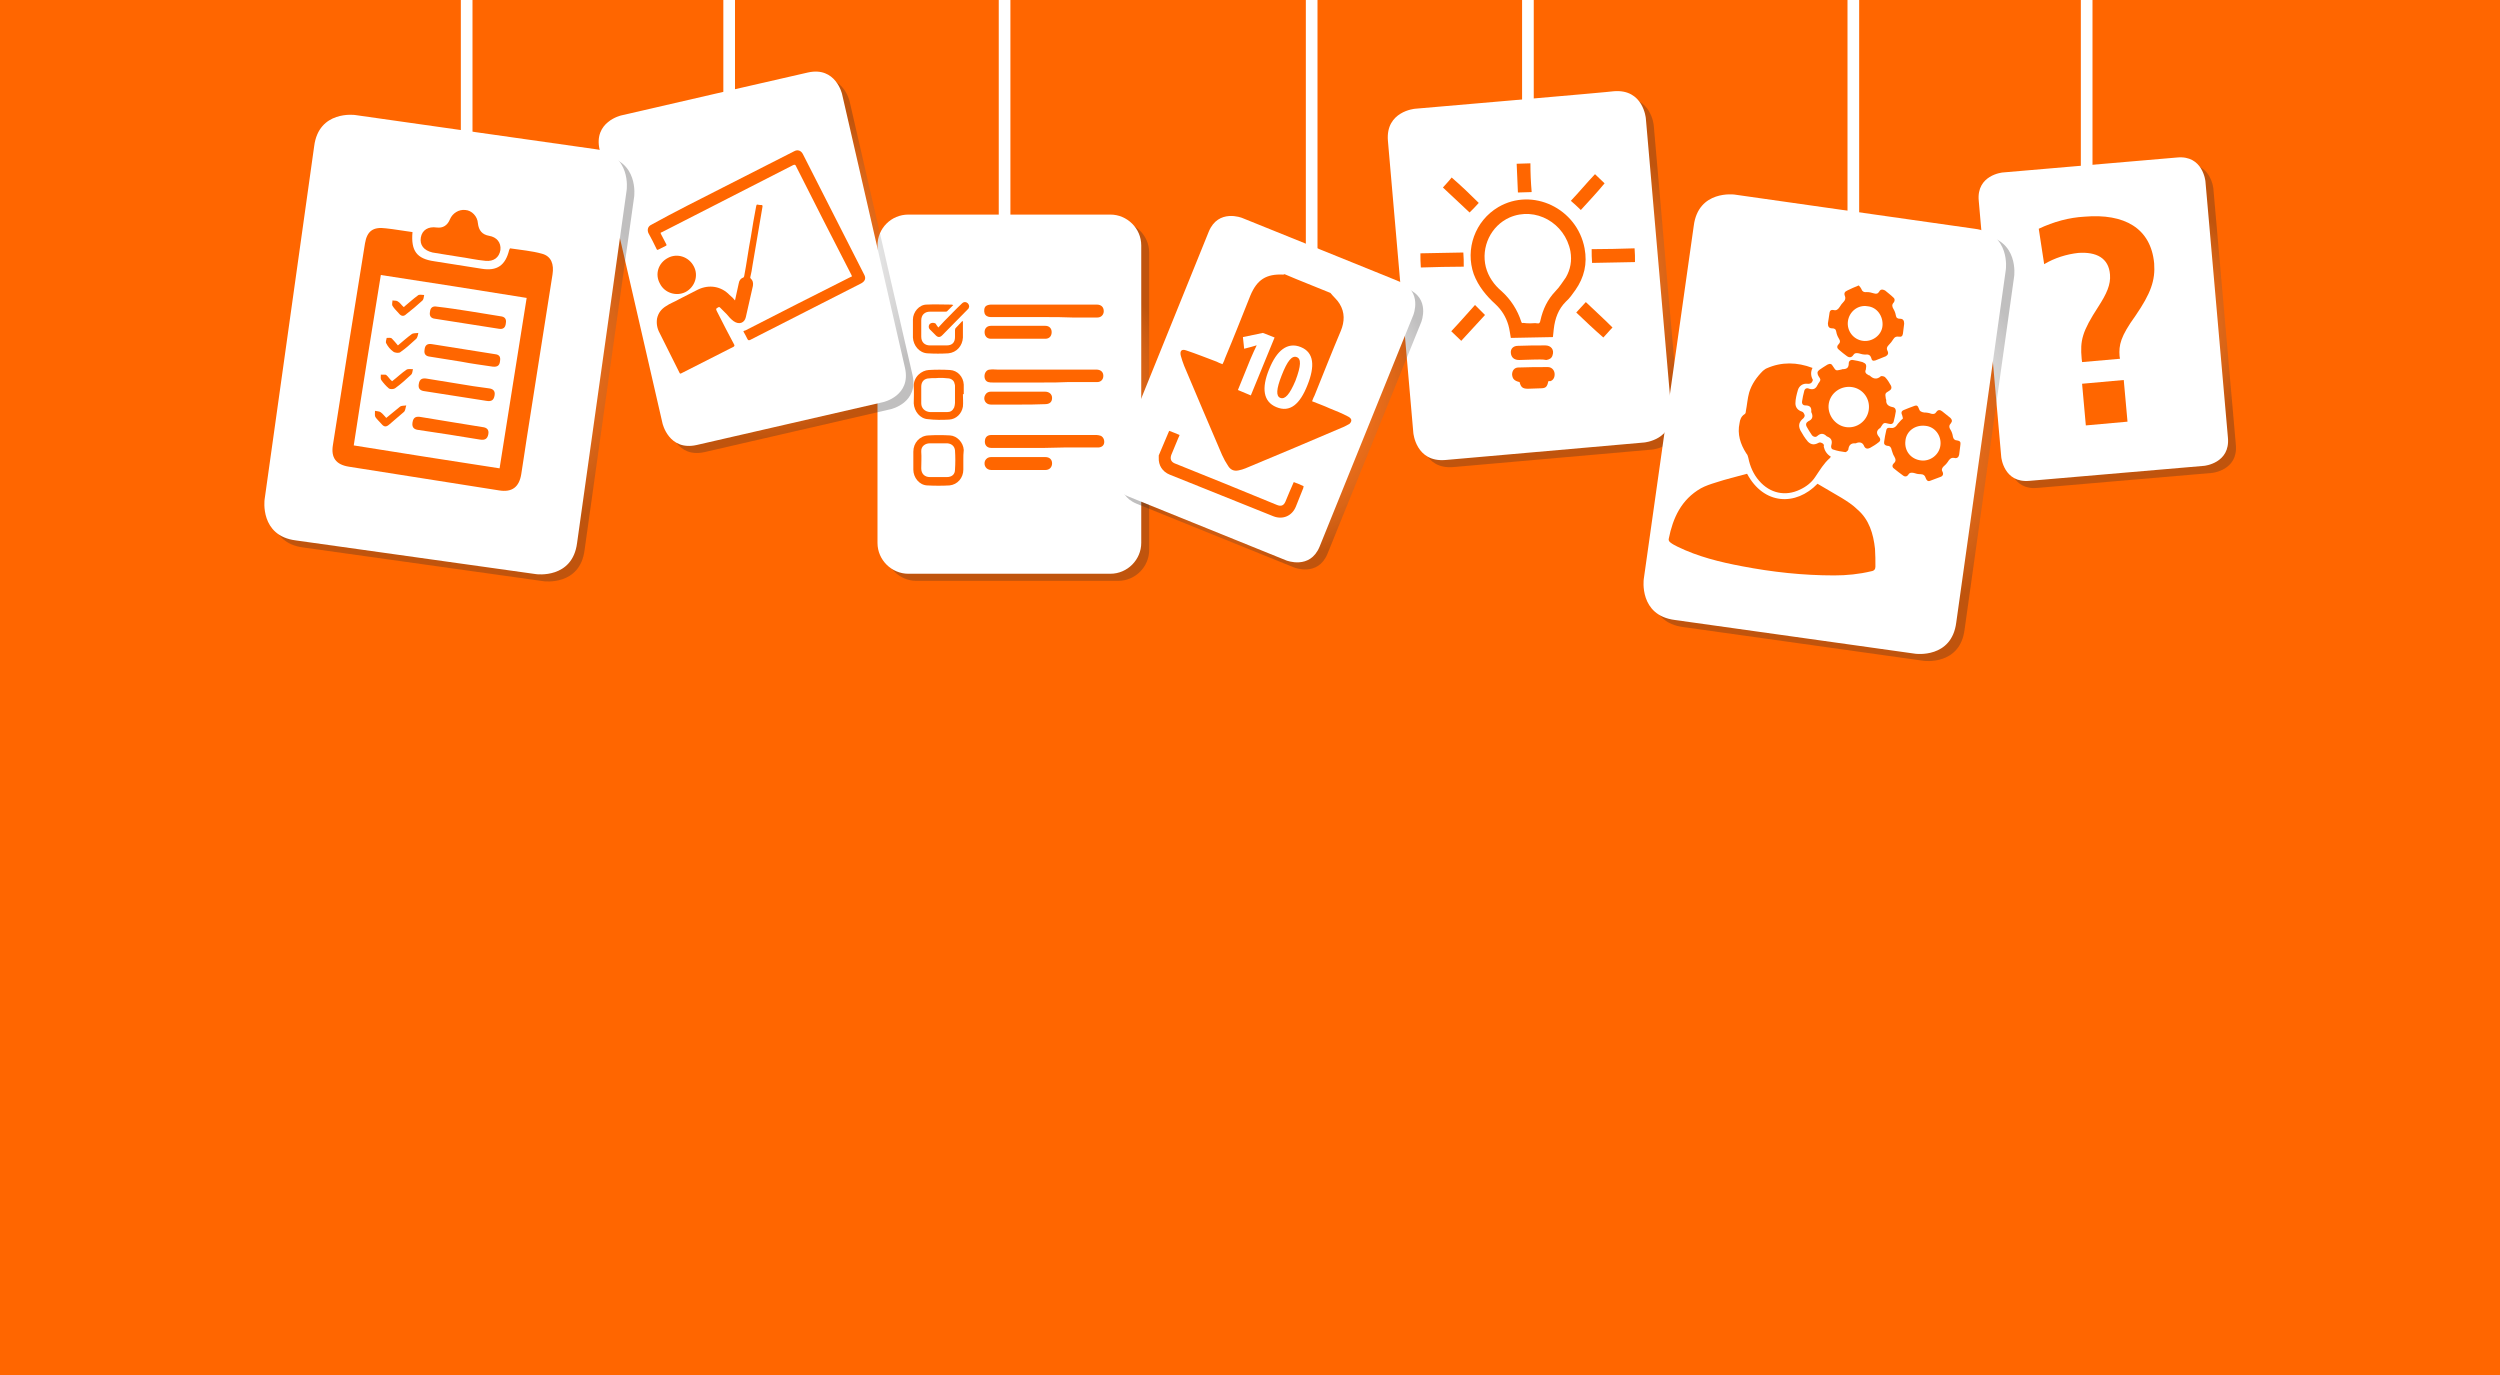 <?xml version="1.0" encoding="utf-8"?>
<!-- Generator: Adobe Illustrator 27.9.0, SVG Export Plug-In . SVG Version: 6.00 Build 0)  -->
<!DOCTYPE svg PUBLIC "-//W3C//DTD SVG 1.1//EN" "http://www.w3.org/Graphics/SVG/1.1/DTD/svg11.dtd">
<svg version="1.1" id="SSL_ILLUSTRATION" xmlns:x="http://ns.adobe.com/Extensibility/1.0/" xmlns:i="http://ns.adobe.com/AdobeIllustrator/10.0/" xmlns:graph="http://ns.adobe.com/Graphs/1.0/"
	 xmlns="http://www.w3.org/2000/svg" xmlns:xlink="http://www.w3.org/1999/xlink" x="0px" y="0px" width="600px" height="330px"
	 viewBox="0 0 600 330" style="enable-background:new 0 0 600 330;" xml:space="preserve">
<style type="text/css">
	.st0{fill:#FF6600;}
	.st1{fill:url(#SVGID_1_);}
	.st2{fill:#FFFFFF;}
	.st3{fill:none;stroke:#FFFFFF;stroke-width:2.798;}
	.st4{fill:url(#SVGID_00000168094028520199444240000005905404118001639304_);}
	.st5{fill:url(#SVGID_00000137818703353548437490000002303860299513595527_);}
	.st6{fill:url(#SVGID_00000020390580614053130400000001613021600656296368_);}
	.st7{fill:url(#SVGID_00000124841467355780322310000009819357984637432214_);}
	.st8{fill:url(#SVGID_00000018201294236183507510000009764649774765154698_);}
	.st9{fill:url(#SVGID_00000101807341086734449990000015158067835498258348_);}
</style>
<rect y="0" class="st0" width="600" height="330"/>
<g>
	<g>
		
			<radialGradient id="SVGID_1_" cx="244.181" cy="234.999" r="37.805" gradientTransform="matrix(1 0 0 -1 0 331.276)" gradientUnits="userSpaceOnUse">
			<stop  offset="4.475343e-07" style="stop-color:#FFFFFF;stop-opacity:0"/>
			<stop  offset="0.102" style="stop-color:#F3F3F3;stop-opacity:3.070000e-02"/>
			<stop  offset="0.288" style="stop-color:#D3D2D2;stop-opacity:8.650000e-02"/>
			<stop  offset="0.537" style="stop-color:#9F9E9E;stop-opacity:0.161"/>
			<stop  offset="0.836" style="stop-color:#595656;stop-opacity:0.251"/>
			<stop  offset="1" style="stop-color:#2F2B2C;stop-opacity:0.3"/>
		</radialGradient>
		<path class="st1" d="M219.9,53.2h48.5c4,0,7.4,3.3,7.4,7.4V132c0,4-3.3,7.4-7.4,7.4h-48.5c-4,0-7.4-3.3-7.4-7.4V60.6
			C212.5,56.5,215.8,53.2,219.9,53.2z"/>
		<path class="st2" d="M218,51.5h48.5c4,0,7.4,3.3,7.4,7.4v71.4c0,4-3.3,7.4-7.4,7.4H218c-4,0-7.4-3.3-7.4-7.4V58.9
			C210.6,54.8,213.9,51.5,218,51.5z"/>
		<path class="st0" d="M250.6,76.1c-4.3,0-8.5,0-12.8,0c-0.7,0-1.3-0.3-1.5-0.9c-0.2-0.6-0.1-1.5,0.4-1.8c0.3-0.2,0.8-0.3,1.2-0.3
			c4.5,0,9.1,0,13.7,0c3.8,0,7.7,0,11.6,0c1.1,0,1.7,0.6,1.7,1.6c0,0.8-0.6,1.5-1.5,1.5c-2,0-4,0-6.1,0
			C255.2,76.1,252.9,76.1,250.6,76.1L250.6,76.1z"/>
		<path class="st0" d="M250.6,91.8c-4.1,0-8.2,0-12.4,0c-0.3,0-0.7,0-1-0.1c-0.7-0.2-1-0.9-0.9-1.7c0.1-0.7,0.6-1.3,1.3-1.3
			c0.6-0.1,1.2,0,1.8,0c7.9,0,15.8,0,23.7,0c1.1,0,1.7,0.6,1.7,1.5c0,0.9-0.6,1.5-1.5,1.5c-2.4,0-4.7,0-7.1,0
			C254.4,91.8,252.5,91.8,250.6,91.8"/>
		<path class="st0" d="M250.6,107.5c-4.3,0-8.4,0-12.7,0c-1.1,0-1.7-0.8-1.5-1.9c0.1-0.7,0.6-1.2,1.5-1.2s1.7,0,2.4,0
			c7.6,0,15.3,0,22.9,0c0.3,0,0.7,0.1,1,0.2c0.6,0.3,0.9,1,0.8,1.7c-0.1,0.7-0.7,1.1-1.5,1.1c-2.7,0-5.4,0-8.2,0L250.6,107.5
			L250.6,107.5z"/>
		<path class="st0" d="M225.3,106.4L225.3,106.4c-0.7,0-1.5,0-2.2,0c-0.9,0-2.1,0.6-2,2c0.1,1.3,0,2.7,0,4c0,1.3,0.8,2.1,2.1,2.1
			c1.3,0,2.7,0,4,0c1.2,0,2-0.6,2-1.8c0.1-1.5,0.1-3.1,0-4.6c-0.1-1-0.8-1.6-1.8-1.7C226.7,106.4,226,106.4,225.3,106.4
			 M231.2,110.5c0,0.7,0,1.5,0,2.2c0,2-1.4,3.6-3.3,3.8c-1.7,0.1-3.6,0.1-5.4,0c-1.9-0.1-3.3-1.9-3.3-3.8c0-1.4,0-2.9,0-4.3
			c0-2.1,1.5-3.8,3.6-3.9c1.7-0.1,3.4-0.1,5.2,0c1.7,0.1,3.2,1.7,3.3,3.5C231.2,108.8,231.2,109.6,231.2,110.5L231.2,110.5
			L231.2,110.5z"/>
		<path class="st0" d="M225.3,90.7L225.3,90.7c-0.8,0.1-1.5,0-2.2,0.1c-1.3,0-2,0.8-2,2c0,1.3,0,2.7,0,4c0,1.2,0.9,2,2.1,2.1
			c1.4,0,2.7,0,4.1,0c0.8,0,1.3-0.3,1.7-1.1c0.1-0.3,0.2-0.8,0.2-1.1c0-1.3,0-2.7,0-4c0-0.2,0-0.4-0.1-0.6c-0.1-0.8-0.9-1.3-1.6-1.3
			C226.8,90.7,226.1,90.7,225.3,90.7 M231.1,94.6c0,1,0.1,2,0,3c-0.3,1.7-1.6,3-3.3,3.1c-1.7,0.1-3.4,0.1-5.1-0.1
			c-1.9-0.1-3.3-1.9-3.4-3.8c0-1.3,0.1-2.7,0-4c-0.1-2.4,1.9-3.9,3.6-4c1.7-0.1,3.4-0.1,5.1,0c1.8,0.1,3.2,1.6,3.3,3.5
			c0,0.8,0,1.5,0,2.3C231.1,94.6,231.1,94.6,231.1,94.6"/>
		<path class="st0" d="M228.8,73.2c-0.6,0.6-1,1-1.5,1.5c-0.1,0.1-0.3,0.1-0.5,0.1c-1.2,0-2.4,0-3.6,0c-1.3,0-2.1,0.8-2.1,2.1
			s0,2.6,0,3.9c0,1.3,0.8,2.1,2.1,2.1c1.3,0,2.7,0,4,0c1.3,0,2-0.7,2-2c0-0.6,0-1.1,0-1.7c0-0.1,0.1-0.3,0.1-0.4
			c0.6-0.6,1.1-1.2,1.7-1.8c0.1,0.2,0.1,0.3,0.1,0.3c0,1.3,0,2.4,0,3.7c-0.1,2-1.5,3.6-3.5,3.8c-1.7,0.1-3.3,0.1-5,0
			c-2-0.1-3.4-1.9-3.5-3.8c0-1.5,0-2.9,0-4.3c0-1.8,1.5-3.6,3.3-3.6c1.9-0.1,3.8,0,5.7,0C228.3,73.1,228.5,73.1,228.8,73.2"/>
		<path class="st0" d="M244.4,97.1c-2.2,0-4.4,0-6.6,0c-1.3,0-2-1.3-1.3-2.4c0.3-0.5,0.8-0.7,1.3-0.7c3.1,0,6.3,0,9.4,0
			c1.2,0,2.4,0,3.6,0c1,0,1.7,0.6,1.7,1.5c0,1-0.6,1.5-1.7,1.5C248.7,97.1,246.5,97.1,244.4,97.1"/>
		<path class="st0" d="M244.4,78.2c2.2,0,4.3,0,6.5,0c0.9,0,1.5,0.6,1.5,1.5c0,1-0.6,1.6-1.5,1.6c-4.4,0-8.7,0-13.1,0
			c-0.9,0-1.5-0.6-1.5-1.6c0-0.9,0.6-1.5,1.5-1.5C240,78.2,242.3,78.2,244.4,78.2"/>
		<path class="st0" d="M244.4,109.7c2.2,0,4.3,0,6.5,0c1,0,1.6,0.6,1.6,1.5s-0.6,1.6-1.6,1.6c-4.3,0-8.7,0-13,0
			c-1.2,0-1.9-1.1-1.5-2.2c0.3-0.6,0.8-0.9,1.4-0.9C240,109.7,242.2,109.7,244.4,109.7"/>
		<path class="st0" d="M225.2,78.6c0.5-0.6,1-1,1.4-1.5c1.4-1.4,2.8-2.9,4.3-4.3c0.3-0.3,0.7-0.4,1.1-0.2c0.4,0.2,0.6,0.6,0.6,1
			c-0.1,0.2-0.1,0.5-0.3,0.6c-2.1,2.1-4.1,4.2-6.2,6.3c-0.5,0.5-1,0.5-1.5,0s-0.9-0.9-1.4-1.4c-0.4-0.4-0.4-1,0-1.4
			c0.4-0.3,1-0.3,1.4,0C224.7,78,225,78.3,225.2,78.6"/>
		<line class="st3" x1="241.1" y1="64.7" x2="241.1" y2="-37.2"/>
	</g>
	<g>
		
			<radialGradient id="SVGID_00000093172733039607711970000003387689835091196581_" cx="182.406" cy="267.493" r="41.078" gradientTransform="matrix(1 0 0 -1 0 331.276)" gradientUnits="userSpaceOnUse">
			<stop  offset="4.475343e-07" style="stop-color:#FFFFFF;stop-opacity:0"/>
			<stop  offset="0.102" style="stop-color:#F3F3F3;stop-opacity:3.070000e-02"/>
			<stop  offset="0.288" style="stop-color:#D3D2D2;stop-opacity:8.650000e-02"/>
			<stop  offset="0.537" style="stop-color:#9F9E9E;stop-opacity:0.161"/>
			<stop  offset="0.836" style="stop-color:#595656;stop-opacity:0.251"/>
			<stop  offset="1" style="stop-color:#2F2B2C;stop-opacity:0.3"/>
		</radialGradient>
		<path style="fill:url(#SVGID_00000093172733039607711970000003387689835091196581_);" d="M151,29.4c0,0-6.7,1.5-5.2,8.2l15.1,65.7
			c0,0,1.5,6.7,8.2,5.2l44.7-10.3c0,0,6.7-1.5,5.2-8.2l-15.1-65.7c0,0-1.5-6.7-8.2-5.2C195.6,19.1,151,29.4,151,29.4z"/>
		<line class="st3" x1="175" y1="43.4" x2="175" y2="-35.7"/>
		<path class="st2" d="M149.1,27.7c0,0-6.7,1.5-5.2,8.2l15.1,65.7c0,0,1.5,6.7,8.2,5.2L212,96.5c0,0,6.7-1.5,5.2-8.2l-15.1-65.7
			c0,0-1.5-6.7-8.2-5.2C193.7,17.4,149.1,27.7,149.1,27.7z"/>
		<path class="st0" d="M176.4,72.1c0.3-1.4,0.6-2.7,0.9-4.1c0.1-0.7,0.5-1.2,1.1-1.4c0.2-0.1,0.1-0.2,0.2-0.3c0.6-3.1,1-6.3,1.6-9.4
			c0.4-2.5,0.8-5,1.3-7.5c0.1-0.3,0.1-0.3,0.3-0.3c0.3,0.1,0.6,0.1,0.9,0.1s0.3,0.1,0.3,0.4c-0.8,4.7-1.6,9.4-2.4,14.1
			c-0.1,0.9-0.3,1.8-0.5,2.7c-0.1,0.2,0,0.3,0.1,0.5c0.5,0.4,0.6,1,0.5,1.7c-0.6,2.5-1.1,5-1.7,7.5c-0.3,1.4-1.6,1.9-2.9,1
			c-0.7-0.5-1.2-1.1-1.7-1.7c-0.5-0.5-1-1-1.5-1.5c-0.2-0.2-0.3-0.3-0.6-0.1c-0.5,0.3-0.5,0.3-0.3,0.8c0.8,1.5,1.5,3,2.3,4.5
			c0.6,1.2,1.3,2.4,1.9,3.6c0.1,0.2,0.1,0.3-0.1,0.5c-4.2,2.1-8.4,4.3-12.6,6.4c-0.2,0.1-0.3,0.1-0.4-0.1c-1.6-3.2-3.2-6.4-4.8-9.6
			c-0.6-1.1-0.8-2.3-0.6-3.5c0.3-1.3,1-2.2,2.1-2.9c1-0.7,2.2-1.1,3.2-1.7c1.5-0.8,3-1.5,4.5-2.3c2.7-1.3,5.6-0.8,7.6,1.3
			C175.7,71.3,176,71.6,176.4,72.1"/>
		<path class="st0" d="M173.5,45c5.7-2.9,11.4-5.8,17.1-8.7c0.9-0.5,1.7-0.1,2.1,0.7c4.9,9.6,9.8,19.3,14.7,28.9
			c0.5,0.9,0.2,1.6-0.7,2.1c-8.9,4.5-17.8,9.1-26.7,13.6c-0.3,0.1-0.4,0.1-0.6-0.2c-0.3-0.6-0.6-1.2-0.9-1.7
			c-0.1-0.1-0.1-0.3,0.1-0.3c0.1,0,0.1-0.1,0.3-0.1c8.4-4.3,16.8-8.6,25.2-12.8c0.5-0.2,0.4-0.1,0.2-0.6
			c-4.5-8.7-8.9-17.4-13.3-26.1c-0.1-0.3-0.3-0.3-0.6-0.2c-10.5,5.4-21,10.7-31.5,16.1c-0.5,0.2-0.4,0.1-0.2,0.6
			c0.4,0.8,0.8,1.5,1.2,2.3c0.1,0.2,0.1,0.3-0.1,0.4c-0.6,0.3-1.2,0.6-1.8,0.9c-0.2,0.1-0.3,0.1-0.4-0.1c-0.6-1.3-1.3-2.6-2-3.9
			c-0.3-0.8-0.1-1.5,0.6-1.9C162,50.8,167.8,47.9,173.5,45"/>
		<path class="st0" d="M160.3,61.9c2.2-1.2,5-0.3,6.2,2c1.2,2.2,0.3,5-2,6.2c-2.2,1.1-5,0.2-6.1-2C157.1,65.8,158,63.1,160.3,61.9"
			/>
	</g>
	<g>
		
			<radialGradient id="SVGID_00000180334152532446250060000012920537119066692254_" cx="369.007" cy="263.41" r="39.503" gradientTransform="matrix(1 0 0 -1 0 331.276)" gradientUnits="userSpaceOnUse">
			<stop  offset="4.475343e-07" style="stop-color:#FFFFFF;stop-opacity:0"/>
			<stop  offset="0.102" style="stop-color:#F3F3F3;stop-opacity:3.070000e-02"/>
			<stop  offset="0.288" style="stop-color:#D3D2D2;stop-opacity:8.650000e-02"/>
			<stop  offset="0.537" style="stop-color:#9F9E9E;stop-opacity:0.161"/>
			<stop  offset="0.836" style="stop-color:#595656;stop-opacity:0.251"/>
			<stop  offset="1" style="stop-color:#2F2B2C;stop-opacity:0.3"/>
		</radialGradient>
		<path style="fill:url(#SVGID_00000180334152532446250060000012920537119066692254_);" d="M341.5,27.8c0,0-7.1,0.6-6.5,7.7
			l6.1,70.1c0,0,0.6,7.1,7.7,6.5l47.7-4.2c0,0,7.1-0.6,6.5-7.7l-6.1-70.1c0,0-0.6-7.1-7.7-6.5C389.1,23.7,341.5,27.8,341.5,27.8z"/>
		<line class="st3" x1="366.7" y1="43.4" x2="366.7" y2="-35.7"/>
		<path class="st2" d="M339.6,26.1c0,0-7.1,0.6-6.5,7.7l6.1,70.1c0,0,0.6,7.1,7.7,6.5l47.7-4.2c0,0,7.1-0.6,6.5-7.7L395,28.4
			c0,0-0.6-7.1-7.7-6.5C387.3,22,339.6,26.1,339.6,26.1z"/>
		<path class="st0" d="M367.4,77.6L367.4,77.6c0.5,0,1-0.1,1.5,0c0.5,0.1,0.7-0.1,0.8-0.7c0.6-2.7,1.7-5,3.6-7c1-1,1.7-2.2,2.5-3.3
			c1.1-1.9,1.5-4,1.1-6.3c-1.3-6.8-8.4-10.8-14.6-8.1c-4.5,2-6.9,7.1-5.7,11.9c0.6,2.3,2,4.3,3.8,5.8c2.2,2,3.8,4.5,4.7,7.3
			c0.1,0.3,0.2,0.4,0.5,0.3C366.2,77.6,366.7,77.6,367.4,77.6 M372.7,80.9c-3.4,0.1-6.8,0.1-10.1,0.2c-0.2-1-0.3-2.1-0.6-3.1
			c-0.6-2-1.6-3.6-3.1-5c-2.2-2-4.1-4.3-5.2-7.2c-2.1-6,0.3-12.8,5.9-16.1c8.2-4.8,18.9,0.3,20.7,9.9c0.7,3.7-0.1,7-2.2,10
			c-0.7,1-1.4,2-2.3,2.8c-1.8,1.8-2.6,4-2.9,6.6C372.8,79.7,372.8,80.3,372.7,80.9"/>
		<path class="st0" d="M371.6,91.5c-0.3,1.4-0.6,1.7-2,1.7c-1,0-1.9,0.1-2.9,0.1c-1.3,0-1.7-0.4-2-1.6c-1.3-0.3-1.7-0.8-1.8-1.8
			c0-1,0.6-1.7,1.5-1.7c2.4-0.1,4.7-0.1,7.1-0.1c0.8,0,1.5,0.6,1.6,1.5c0.1,0.9-0.3,1.7-1.1,1.9C371.9,91.4,371.8,91.5,371.6,91.5"
			/>
		<path class="st0" d="M341,64.2c-0.1-1.2-0.1-2.2-0.1-3.4c3.4-0.1,6.8-0.1,10.3-0.2c0.1,1.1,0.1,2.2,0.1,3.4
			C347.8,64,344.4,64.1,341,64.2"/>
		<path class="st0" d="M392.3,59.6c0.1,1.1,0.1,2.2,0.1,3.3c-3.4,0.1-6.8,0.1-10.3,0.2c-0.1-1.1-0.1-2.2-0.1-3.3
			C385.5,59.8,388.9,59.7,392.3,59.6"/>
		<path class="st0" d="M367.9,86.3c-1.1,0-2.2,0.1-3.3,0.1c-1.2,0-1.9-0.6-2-1.7c-0.1-1,0.6-1.7,1.7-1.7c2.2-0.1,4.5-0.1,6.6-0.1
			c1.3,0,2.2,1,1.7,2.4c-0.2,0.7-0.8,1-1.5,1.1C370.2,86.2,369,86.3,367.9,86.3"/>
		<path class="st0" d="M354.9,48.7c-0.7,0.8-1.4,1.5-2.2,2.3c-2.1-2-4.3-4-6.4-6c0.7-0.8,1.4-1.5,2.1-2.4
			C350.7,44.6,352.9,46.7,354.9,48.7"/>
		<path class="st0" d="M379.4,50.4c-0.8-0.8-1.6-1.5-2.4-2.2c2-2.1,3.8-4.3,5.8-6.4c0.8,0.7,1.5,1.5,2.3,2.2
			C383.3,46.2,381.3,48.3,379.4,50.4"/>
		<path class="st0" d="M356.4,75.6c-1.9,2-3.8,4.2-5.7,6.2c-0.8-0.8-1.6-1.5-2.4-2.3c1.9-2,3.8-4.2,5.7-6.3
			C354.8,74,355.6,74.8,356.4,75.6"/>
		<path class="st0" d="M378.3,75c0.7-0.8,1.5-1.6,2.3-2.5c2.1,2,4.3,4,6.4,6.1c-0.8,0.8-1.5,1.7-2.2,2.4C382.5,79,380.4,77,378.3,75
			"/>
		<path class="st0" d="M367.6,46.1c-1.1,0-2.2,0.1-3.3,0.1c-0.1-2.3-0.2-4.5-0.3-6.9c1.1,0,2.2-0.1,3.3-0.1
			C367.3,41.5,367.4,43.8,367.6,46.1"/>
	</g>
	<g>
		
			<radialGradient id="SVGID_00000158010193049805349030000011001578124477998513_" cx="506.658" cy="252.943" r="34.712" gradientTransform="matrix(1 0 0 -1 0 331.276)" gradientUnits="userSpaceOnUse">
			<stop  offset="4.475343e-07" style="stop-color:#FFFFFF;stop-opacity:0"/>
			<stop  offset="0.102" style="stop-color:#F3F3F3;stop-opacity:3.070000e-02"/>
			<stop  offset="0.288" style="stop-color:#D3D2D2;stop-opacity:8.650000e-02"/>
			<stop  offset="0.537" style="stop-color:#9F9E9E;stop-opacity:0.161"/>
			<stop  offset="0.836" style="stop-color:#595656;stop-opacity:0.251"/>
			<stop  offset="1" style="stop-color:#2F2B2C;stop-opacity:0.3"/>
		</radialGradient>
		<path style="fill:url(#SVGID_00000158010193049805349030000011001578124477998513_);" d="M482.5,43.1c0,0-6.3,0.6-5.7,6.8
			l5.4,61.5c0,0,0.6,6.3,6.8,5.7l41.9-3.6c0,0,6.3-0.6,5.7-6.8l-5.4-61.5c0,0-0.6-6.3-6.8-5.7C524.3,39.5,482.5,43.1,482.5,43.1z"/>
		<line class="st3" x1="500.8" y1="43.4" x2="500.8" y2="-37"/>
		<path class="st2" d="M480.6,41.4c0,0-6.3,0.6-5.7,6.8l5.4,61.5c0,0,0.6,6.3,6.8,5.7l41.9-3.6c0,0,6.3-0.6,5.7-6.8l-5.4-61.5
			c0,0-0.6-6.3-6.8-5.7L480.6,41.4z"/>
		<path class="st0" d="M510.6,101.2l-10,0.9l-0.9-10l10-0.9L510.6,101.2z M489.3,54.9c3.6-1.7,7.3-2.7,11-2.9
			c9.5-0.8,15.9,2.7,16.7,11.2c0.3,4.1-0.8,7.2-4.5,12.6c-3.6,5-4,7-3.8,9.7l0.1,0.6l-9.1,0.8l-0.1-0.8c-0.4-4.4,0.1-6.5,4-12.5
			c2-3.1,3-5.3,2.8-7.7c-0.3-4-3.3-5.5-7.6-5.2c-2.8,0.3-5.7,1.2-8.2,2.7L489.3,54.9L489.3,54.9z"/>
	</g>
	<g>
		
			<radialGradient id="SVGID_00000016053918792193361130000001842471670150597539_" cx="305.388" cy="236.195" r="39.005" gradientTransform="matrix(1 0 0 -1 0 331.276)" gradientUnits="userSpaceOnUse">
			<stop  offset="4.475343e-07" style="stop-color:#FFFFFF;stop-opacity:0"/>
			<stop  offset="0.102" style="stop-color:#F3F3F3;stop-opacity:3.070000e-02"/>
			<stop  offset="0.288" style="stop-color:#D3D2D2;stop-opacity:8.650000e-02"/>
			<stop  offset="0.537" style="stop-color:#9F9E9E;stop-opacity:0.161"/>
			<stop  offset="0.836" style="stop-color:#595656;stop-opacity:0.251"/>
			<stop  offset="1" style="stop-color:#2F2B2C;stop-opacity:0.3"/>
		</radialGradient>
		<path style="fill:url(#SVGID_00000016053918792193361130000001842471670150597539_);" d="M300,54c0,0-5.7-2.3-8,3.3l-22.5,55.6
			c0,0-2.3,5.7,3.3,8l37.8,15.3c0,0,5.7,2.3,8-3.3l22.5-55.6c0,0,2.3-5.7-3.3-8L300,54z"/>
		<line class="st3" x1="314.8" y1="66.7" x2="314.8" y2="-37"/>
		<path class="st2" d="M298.1,52.3c0,0-5.7-2.3-8,3.3l-22.5,55.6c0,0-2.3,5.7,3.3,8l37.8,15.3c0,0,5.7,2.3,8-3.3l22.5-55.6
			c0,0,2.3-5.7-3.3-8C336,67.6,298.1,52.3,298.1,52.3z"/>
		<path class="st0" d="M280.6,103.4c0.8,0.3,1.6,0.6,2.5,1c-0.1,0.3-0.2,0.5-0.3,0.7c-0.6,1.4-1.1,2.7-1.7,4.1
			c-0.3,0.9-0.1,1.6,0.8,2c8.2,3.3,16.4,6.6,24.6,10c1,0.4,1.6,0.1,2-0.8c0.6-1.5,1.3-3.1,2-4.7c0.8,0.3,1.6,0.6,2.4,1
			c-0.1,0.1-0.1,0.3-0.1,0.4c-0.6,1.5-1.2,3-1.8,4.5c-0.9,2.2-3.1,3.2-5.4,2.3c-8.3-3.3-16.6-6.7-24.9-10c-1.7-0.7-2.7-2.2-2.6-4.1
			c0-0.1,0-0.3,0-0.5L280.6,103.4L280.6,103.4z"/>
		<path class="st0" d="M311.2,85.7c-1.1-0.4-2.2,0.8-3.6,4.4c-1.3,3.3-1.4,5-0.3,5.4c1.1,0.4,2.2-0.8,3.6-4.1
			C312.3,87.7,312.3,86.1,311.2,85.7"/>
		<path class="st0" d="M306.3,97.7c-3.1-1.3-3.6-4.5-1.7-9.1c1.8-4.5,4.4-6.6,7.6-5.3c3.2,1.3,3.4,4.6,1.6,9.1
			C312,97,309.6,99.1,306.3,97.7 M300.2,94.9l-3.1-1.3l3-7.4c0.5-1.2,1.2-2.7,1.5-3.3h-0.1c-0.6,0.2-1.7,0.5-2.9,0.8l-0.3-2.8l4.8-1
			l2.8,1.1L300.2,94.9L300.2,94.9z M323.6,100c-1.5-0.8-3-1.4-4.5-2c-1.3-0.6-2.7-1.1-4.2-1.7c0.2-0.6,0.4-1,0.6-1.4
			c2.1-5.2,4.1-10.3,6.3-15.5c0.9-2.2,1-4.4-0.3-6.5c-0.6-1-1.5-1.7-2.2-2.6c-3.6-1.5-7.3-2.9-11-4.5c-0.1,0-0.2,0.1-0.3,0.1
			c-4.1-0.2-6.3,1.2-7.9,5c-2,5-4,10.1-6.1,15.1c-0.1,0.4-0.3,0.8-0.6,1.4c-0.6-0.2-1-0.4-1.4-0.6c-2.4-0.9-4.9-1.9-7.3-2.7
			c-1.1-0.4-1.6,0.1-1.3,1.3c0.2,0.8,0.5,1.6,0.8,2.4c3,7.1,6,14.2,9.1,21.4c0.4,0.9,0.9,1.8,1.5,2.7c0.6,0.9,1.4,1.2,2.4,1
			c0.6-0.1,1.2-0.3,1.7-0.5c7.9-3.3,15.8-6.6,23.7-10c0.4-0.2,0.8-0.4,1.3-0.7C324.5,101.1,324.5,100.5,323.6,100"/>
	</g>
	<g>
		
			<radialGradient id="SVGID_00000120550679929425466180000007149887503580430214_" cx="108.749" cy="246.906" r="49.681" gradientTransform="matrix(1 0 0 -1 0 331.276)" gradientUnits="userSpaceOnUse">
			<stop  offset="4.475343e-07" style="stop-color:#FFFFFF;stop-opacity:0"/>
			<stop  offset="0.102" style="stop-color:#F3F3F3;stop-opacity:3.070000e-02"/>
			<stop  offset="0.288" style="stop-color:#D3D2D2;stop-opacity:8.650000e-02"/>
			<stop  offset="0.537" style="stop-color:#9F9E9E;stop-opacity:0.161"/>
			<stop  offset="0.836" style="stop-color:#595656;stop-opacity:0.251"/>
			<stop  offset="1" style="stop-color:#2F2B2C;stop-opacity:0.3"/>
		</radialGradient>
		<path style="fill:url(#SVGID_00000120550679929425466180000007149887503580430214_);" d="M87,29.3c0,0-8.7-1.2-9.8,7.5l-11.9,84.8
			c0,0-1.2,8.7,7.5,9.8l57.7,8.1c0,0,8.7,1.2,9.8-7.5l11.9-84.8c0,0,1.2-8.7-7.5-9.8L87,29.3L87,29.3z"/>
		<line class="st3" x1="112" y1="43.4" x2="112" y2="-35.7"/>
		<path class="st2" d="M85.2,27.6c0,0-8.7-1.2-9.8,7.5l-11.9,84.8c0,0-1.2,8.7,7.5,9.8l57.7,8.1c0,0,8.7,1.2,9.8-7.5l11.9-84.7
			c0,0,1.2-8.7-7.5-9.8L85.2,27.6L85.2,27.6z"/>
		<path class="st0" d="M84.9,106.9c11.7,1.9,23.4,3.7,35,5.5c2.2-13.7,4.3-27.3,6.5-40.9c-11.7-1.9-23.3-3.7-35-5.5
			C89.2,79.6,87,93.1,84.9,106.9 M99,55.7c-0.4,4.5,1,6.4,5.2,7c3.8,0.6,7.6,1.2,11.4,1.8c3.7,0.6,5.7-0.8,6.6-4.5
			c0.1-0.1,0.1-0.3,0.2-0.4c2.6,0.4,5.2,0.6,7.7,1.3c2.2,0.6,2.9,2.5,2.5,5c-2.1,13.1-4.1,26.2-6.2,39.4c-0.4,2.9-0.9,5.7-1.3,8.5
			c-0.5,3.1-2.2,4.4-5.3,3.9c-12-1.9-24-3.8-36.1-5.7c-3.1-0.5-4.3-2.2-3.8-5.2c2.5-16.1,5.1-32.3,7.7-48.4c0.5-3,2-4,5-3.6
			C94.6,55,96.7,55.4,99,55.7"/>
		<path class="st0" d="M108.4,101.3c2.4,0.4,5,0.8,7.4,1.2c1,0.1,1.6,0.6,1.4,1.7s-0.8,1.5-2,1.3c-4.9-0.8-9.8-1.6-14.7-2.3
			c-1-0.1-1.7-0.5-1.5-1.8c0.2-1.4,1-1.5,2.1-1.3C103.5,100.5,106,100.9,108.4,101.3C108.4,101.2,108.4,101.3,108.4,101.3"/>
		<path class="st0" d="M110,92.1c2.4,0.4,4.8,0.8,7.3,1.1c1,0.1,1.6,0.6,1.4,1.7c-0.2,1.2-0.8,1.5-2,1.3c-4.9-0.8-9.8-1.5-14.7-2.3
			c-1-0.1-1.7-0.5-1.5-1.7c0.2-1.4,1-1.5,2.1-1.3C105.1,91.3,107.6,91.7,110,92.1L110,92.1"/>
		<path class="st0" d="M110.7,86.8c-2.5-0.4-5-0.8-7.5-1.2c-1-0.1-1.5-0.6-1.3-1.7c0.1-1.1,0.7-1.5,1.8-1.3c5,0.8,10,1.6,15.1,2.4
			c1,0.1,1.4,0.6,1.2,1.7c-0.1,1-0.6,1.4-1.7,1.3C115.7,87.6,113.2,87.3,110.7,86.8"/>
		<path class="st0" d="M112.7,74.7c2.4,0.4,5,0.8,7.4,1.2c1,0.1,1.5,0.6,1.3,1.7c-0.1,1-0.6,1.5-1.7,1.3c-5.1-0.8-10.2-1.6-15.3-2.4
			c-1-0.1-1.4-0.7-1.2-1.7c0.1-1,0.7-1.4,1.7-1.2C107.6,73.9,110.1,74.3,112.7,74.7"/>
		<path class="st0" d="M96.9,73.7c1.2-1,2.3-2,3.4-2.8c0.3-0.3,1-0.1,1.5-0.1c-0.1,0.5-0.1,1.1-0.5,1.4c-1.2,1.1-2.5,2.2-3.8,3.2
			c-0.6,0.6-1.2,0.5-1.7-0.1c-0.5-0.6-1.2-1.2-1.6-1.9c-0.2-0.3,0-0.9,0-1.3c0.4,0.1,0.9,0,1.2,0.2C96,72.6,96.3,73.2,96.9,73.7"/>
		<path class="st0" d="M94.1,91.5c1.3-1,2.3-2,3.5-2.8c0.3-0.2,1-0.1,1.5-0.1c-0.1,0.4-0.1,1-0.4,1.3c-1.3,1.2-2.5,2.3-3.9,3.3
			c-0.3,0.2-1.1,0.3-1.5,0c-0.7-0.6-1.3-1.3-1.8-2c-0.2-0.3-0.1-0.8-0.1-1.3c0.4,0.1,1-0.1,1.3,0.1C93.2,90.4,93.5,91,94.1,91.5"/>
		<path class="st0" d="M95.5,82.9c1.2-1,2.2-1.9,3.3-2.7c0.4-0.3,1-0.2,1.6-0.3c-0.1,0.5-0.2,1.2-0.6,1.5c-1.2,1.1-2.4,2.2-3.7,3.1
			c-0.3,0.3-1.3,0.2-1.7-0.1c-0.7-0.5-1.3-1.2-1.7-2c-0.2-0.3,0-0.8,0.1-1.3c0.4,0,0.9-0.1,1.2,0.1C94.5,81.7,94.9,82.2,95.5,82.9"
			/>
		<path class="st0" d="M92.7,100.3c1.1-0.9,2.2-1.8,3.3-2.7c0.4-0.3,1-0.2,1.5-0.3c-0.2,0.6-0.2,1.3-0.6,1.6c-1.1,1-2.4,2-3.5,3
			c-0.7,0.6-1.2,0.6-1.8-0.1c-0.5-0.6-1.1-1.1-1.5-1.7c-0.2-0.3-0.1-1-0.1-1.5c0.4,0.1,1,0.1,1.3,0.3
			C91.9,99.3,92.2,99.8,92.7,100.3"/>
		<path class="st0" d="M117.4,56.6c-1.7-0.3-2.5-1.3-2.7-3c-0.1-1.7-1.5-3.1-3-3.2c-1.6-0.2-3.1,0.8-3.7,2.2c-0.6,1.5-1.7,2.2-3.2,2
			c-2-0.3-3.5,0.6-3.8,2.4c-0.3,1.8,0.7,3.1,2.8,3.6c2,0.3,4.1,0.7,6.2,1c2.2,0.3,4.3,0.8,6.5,1c2,0.2,3.3-0.8,3.6-2.6
			C120.3,58.2,119.2,56.9,117.4,56.6"/>
	</g>
	<g>
		
			<radialGradient id="SVGID_00000121269122212427312050000016019191498663296945_" cx="439.893" cy="227.786" r="49.681" gradientTransform="matrix(1 0 0 -1 0 331.276)" gradientUnits="userSpaceOnUse">
			<stop  offset="4.475343e-07" style="stop-color:#FFFFFF;stop-opacity:0"/>
			<stop  offset="0.102" style="stop-color:#F3F3F3;stop-opacity:3.070000e-02"/>
			<stop  offset="0.288" style="stop-color:#D3D2D2;stop-opacity:8.650000e-02"/>
			<stop  offset="0.537" style="stop-color:#9F9E9E;stop-opacity:0.161"/>
			<stop  offset="0.836" style="stop-color:#595656;stop-opacity:0.251"/>
			<stop  offset="1" style="stop-color:#2F2B2C;stop-opacity:0.3"/>
		</radialGradient>
		<path style="fill:url(#SVGID_00000121269122212427312050000016019191498663296945_);" d="M418.2,48.4c0,0-8.7-1.2-9.8,7.5
			l-11.9,84.8c0,0-1.2,8.7,7.5,9.8l57.7,8.1c0,0,8.7,1.2,9.8-7.5l11.9-84.8c0,0,1.2-8.7-7.5-9.8L418.2,48.4L418.2,48.4z"/>
		<line class="st3" x1="444.8" y1="69.8" x2="444.8" y2="-35.7"/>
		<path class="st2" d="M416.3,46.7c0,0-8.7-1.2-9.8,7.5L394.5,139c0,0-1.2,8.7,7.5,9.8l57.7,8.1c0,0,8.7,1.2,9.8-7.5l11.9-84.7
			c0,0,1.2-8.7-7.5-9.8L416.3,46.7L416.3,46.7z"/>
		<path class="st0" d="M419.3,113.7c4,7.5,11.7,7.8,16.9,2.4c1.9,1.1,3.8,2.2,5.8,3.4c1.3,0.8,2.7,1.7,3.8,2.8
			c2.8,2.4,3.8,5.8,4.2,9.4c0.1,1.4,0.1,2.9,0.1,4.3c0,0.6-0.3,1-1,1.1c-2.9,0.7-5.9,1-8.9,1c-7.5,0-14.8-0.8-22.1-2.2
			c-5.3-1-10.6-2.3-15.5-4.7c-0.6-0.3-1.2-0.6-1.7-1c-0.3-0.2-0.5-0.6-0.4-0.9c1-5,3-9.4,7.7-12.1c1.1-0.6,2.3-1,3.6-1.4
			C414.2,115,416.8,114.4,419.3,113.7"/>
		<path class="st0" d="M439.4,109.6c-0.1,0.1-0.1,0.2-0.2,0.3c-1.5,1.3-2.4,2.9-3.5,4.5c-0.9,1.4-2.2,2.4-3.7,3.1
			c-3.5,1.7-7.2,0.9-9.8-2.1c-1.4-1.6-2.2-3.5-2.6-5.5c-0.1-0.4-0.2-0.8-0.5-1.1c-1.4-2.2-2.2-4.6-1.6-7.3c0.1-0.8,0.4-1.6,1.2-2.1
			c0.2-0.1,0.3-0.4,0.3-0.7c0.3-1.5,0.4-3.1,0.8-4.5c0.6-2,1.8-3.7,3.3-5.2c0.3-0.2,0.6-0.5,0.9-0.6c3.6-1.6,7.3-1.5,11-0.1
			c-0.5,1-0.4,2,0.1,2.9c-0.2,0.7-0.6,1-1.4,0.9c-1-0.1-1.9,0.5-2.2,1.5c-0.3,1-0.6,2.2-0.6,3.2c0,1,0.6,1.7,1.6,2
			c0.3,0.1,0.5,0.5,0.6,0.8c0.1,0.2-0.1,0.6-0.3,0.8c-1,0.8-1.3,1.7-0.7,2.9c0.5,0.9,1.1,1.9,1.8,2.7c0.8,0.8,1.6,0.8,2.5,0.3
			c0.4-0.2,0.6-0.1,1,0.1c0.3,0.2,0.4,0.4,0.3,0.8C437.9,108.1,438.4,109,439.4,109.6"/>
		<path class="st0" d="M448.5,98.4c0.4-2.7-1.4-5.1-4-5.5c-2.7-0.4-5.2,1.4-5.6,4c-0.4,2.6,1.5,5.2,4.1,5.6
			C445.6,102.9,448.1,101.1,448.5,98.4 M447.8,88.7c-0.3,0.6,0,1,0.6,1.3c0.1,0.1,0.2,0.1,0.3,0.1c0.8,0.8,1.7,1.1,2.7,0.2
			c0.1-0.1,0.8,0,1,0.2c0.6,0.6,1,1.3,1.4,2c0.3,0.6,0.1,1-0.4,1.3c-1,0.6-1,0.6-0.8,1.9c0,0.1,0.1,0.2,0.1,0.3
			c-0.1,1,0.5,1.5,1.5,1.7c0.6,0.1,0.8,0.5,0.8,1c-0.1,0.8-0.3,1.6-0.5,2.4c-0.1,0.6-0.6,0.8-1.2,0.6c-1.2-0.3-1.2-0.3-1.9,0.8
			c-0.1,0.1-0.1,0.3-0.3,0.3c-0.8,0.6-0.8,1.3-0.1,2.1c0.4,0.5,0.3,1-0.2,1.3c-0.6,0.5-1.3,0.9-2,1.3c-0.6,0.3-1.1,0.2-1.4-0.4
			c-0.3-0.8-0.9-1.1-1.8-0.8c-0.1,0.1-0.2,0.1-0.3,0.1c-1.1-0.1-1.6,0.5-1.7,1.5c-0.1,0.3-0.6,0.7-0.8,0.6c-0.9-0.1-1.9-0.3-2.8-0.6
			c-0.5-0.1-0.6-0.6-0.5-1c0.3-1,0.1-1.7-0.9-2.1c-0.1,0-0.1-0.1-0.2-0.1c-0.7-0.7-1.4-0.8-2.2-0.1c-0.4,0.4-0.9,0.3-1.3-0.1
			c-0.5-0.7-0.9-1.4-1.3-2.1c-0.3-0.6-0.1-1,0.4-1.3c0.9-0.4,1.2-1,0.8-2c-0.1-0.1-0.1-0.2-0.1-0.3c0.1-1-0.3-1.5-1.4-1.5
			c-0.6,0-0.9-0.4-0.8-1c0.1-0.8,0.3-1.6,0.5-2.4c0.1-0.6,0.6-0.9,1.2-0.6c1,0.3,1.6,0,2-0.9c0.1-0.1,0.1-0.1,0.1-0.2
			c0.7-1,0.8-1,0.1-2c-0.3-0.6-0.3-1,0.2-1.4c0.6-0.4,1.3-0.9,2-1.3c0.6-0.3,1-0.2,1.3,0.4c0.8,1.3,0.8,1,2,0.8
			c0.1,0,0.2-0.1,0.3-0.1c1,0,1.5-0.3,1.5-1.4c0-0.6,0.5-0.9,1-0.8c0.8,0.1,1.5,0.3,2.3,0.5C447.9,87.3,448,87.5,447.8,88.7"/>
		<path class="st0" d="M443.5,77.1c-0.3,2.3,1.3,4.4,3.6,4.7c2.2,0.3,4.5-1.3,4.7-3.6s-1.3-4.5-3.6-4.7
			C445.9,73.1,443.8,74.8,443.5,77.1 M446.1,68.5c0.3,0.3,0.5,0.6,0.6,0.8c0.2,0.6,0.6,0.9,1.3,0.8c0.6,0,1.1,0.1,1.7,0.3
			c0.6,0.2,1,0.1,1.3-0.4c0.3-0.6,0.8-0.6,1.4-0.3c0.7,0.6,1.4,1.1,2,1.7c0.4,0.3,0.4,0.8,0.1,1.2c-0.5,0.5-0.4,1-0.1,1.5
			c0.3,0.5,0.5,1,0.6,1.6c0.1,0.6,0.4,0.8,1,0.8c0.8,0,1,0.5,1,1.2c-0.1,0.8-0.2,1.7-0.3,2.4c-0.1,0.6-0.4,0.8-1,0.7
			c-0.6-0.1-1,0.1-1.3,0.6c-0.3,0.5-0.7,1-1.1,1.4c-0.4,0.4-0.6,0.8-0.3,1.4c0.3,0.6,0.1,1-0.4,1.3c-0.8,0.3-1.7,0.7-2.5,1
			c-0.6,0.2-0.9,0-1-0.6c-0.2-0.6-0.6-0.9-1.3-0.8c-0.6,0-1.1-0.1-1.7-0.3c-0.6-0.1-1-0.1-1.3,0.4c-0.4,0.6-0.9,0.7-1.5,0.3
			c-0.7-0.5-1.3-1-2-1.6c-0.4-0.3-0.5-0.8-0.1-1.2c0.5-0.5,0.5-0.9,0.1-1.5c-0.3-0.5-0.5-1-0.6-1.6c-0.1-0.6-0.4-0.8-1-0.8
			c-0.8,0-1-0.5-1-1.2c0.1-0.8,0.3-1.7,0.4-2.6c0.1-0.5,0.4-0.7,0.9-0.6c0.7,0.2,1.1-0.1,1.5-0.7c0.3-0.5,0.6-0.9,1-1.3
			c0.3-0.3,0.5-0.8,0.3-1.3c-0.3-0.7-0.1-1.1,0.6-1.4C444.2,69.3,445.1,68.9,446.1,68.5"/>
		<path class="st0" d="M457.3,105.8c-0.3,2.4,1.3,4.4,3.7,4.7c2.2,0.3,4.4-1.3,4.7-3.6c0.3-2.3-1.3-4.5-3.6-4.7
			C459.6,101.9,457.5,103.5,457.3,105.8 M456.7,100.4c-0.1-0.3-0.1-0.6-0.2-0.8c-0.3-0.6-0.1-1,0.4-1.2c0.8-0.3,1.7-0.7,2.6-1
			c0.5-0.2,0.8,0,1,0.6c0.2,0.7,0.6,0.9,1.3,1c0.6,0,1.2,0.1,1.7,0.3c0.5,0.1,0.9,0.1,1.2-0.4c0.4-0.6,0.9-0.6,1.4-0.2
			c0.7,0.6,1.3,1,2,1.6c0.4,0.4,0.5,0.8,0.1,1.3c-0.4,0.4-0.5,0.9-0.1,1.5c0.3,0.5,0.5,1,0.6,1.7c0.1,0.6,0.5,0.9,1,0.9
			c0.7,0.1,0.9,0.4,0.8,1c-0.1,0.8-0.2,1.7-0.3,2.4c-0.1,0.6-0.5,1-1.2,0.8c-0.6-0.1-0.9,0.1-1.3,0.6c-0.3,0.5-0.7,1-1.2,1.4
			c-0.4,0.4-0.6,0.8-0.3,1.3c0.3,0.6,0.1,1.1-0.6,1.3c-0.8,0.3-1.6,0.6-2.4,0.9c-0.5,0.2-0.8-0.1-1-0.6c-0.2-0.7-0.6-1-1.3-1
			c-0.6,0-1-0.1-1.6-0.3c-0.6-0.1-1-0.1-1.3,0.4c-0.3,0.5-0.8,0.6-1.3,0.2c-0.8-0.6-1.5-1.1-2.2-1.7c-0.4-0.3-0.4-0.8,0-1.2
			c0.6-0.5,0.5-1,0.1-1.7c-0.3-0.4-0.4-1-0.6-1.5c-0.1-0.6-0.4-1-1-1c-0.7-0.1-0.9-0.5-0.8-1c0.1-0.9,0.3-1.8,0.5-2.7
			c0.1-0.6,0.5-0.7,1-0.6c0.7,0.1,1.1-0.1,1.5-0.6c0.3-0.5,0.8-0.9,1.1-1.3C456.4,100.7,456.6,100.6,456.7,100.4"/>
	</g>
</g>
</svg>
